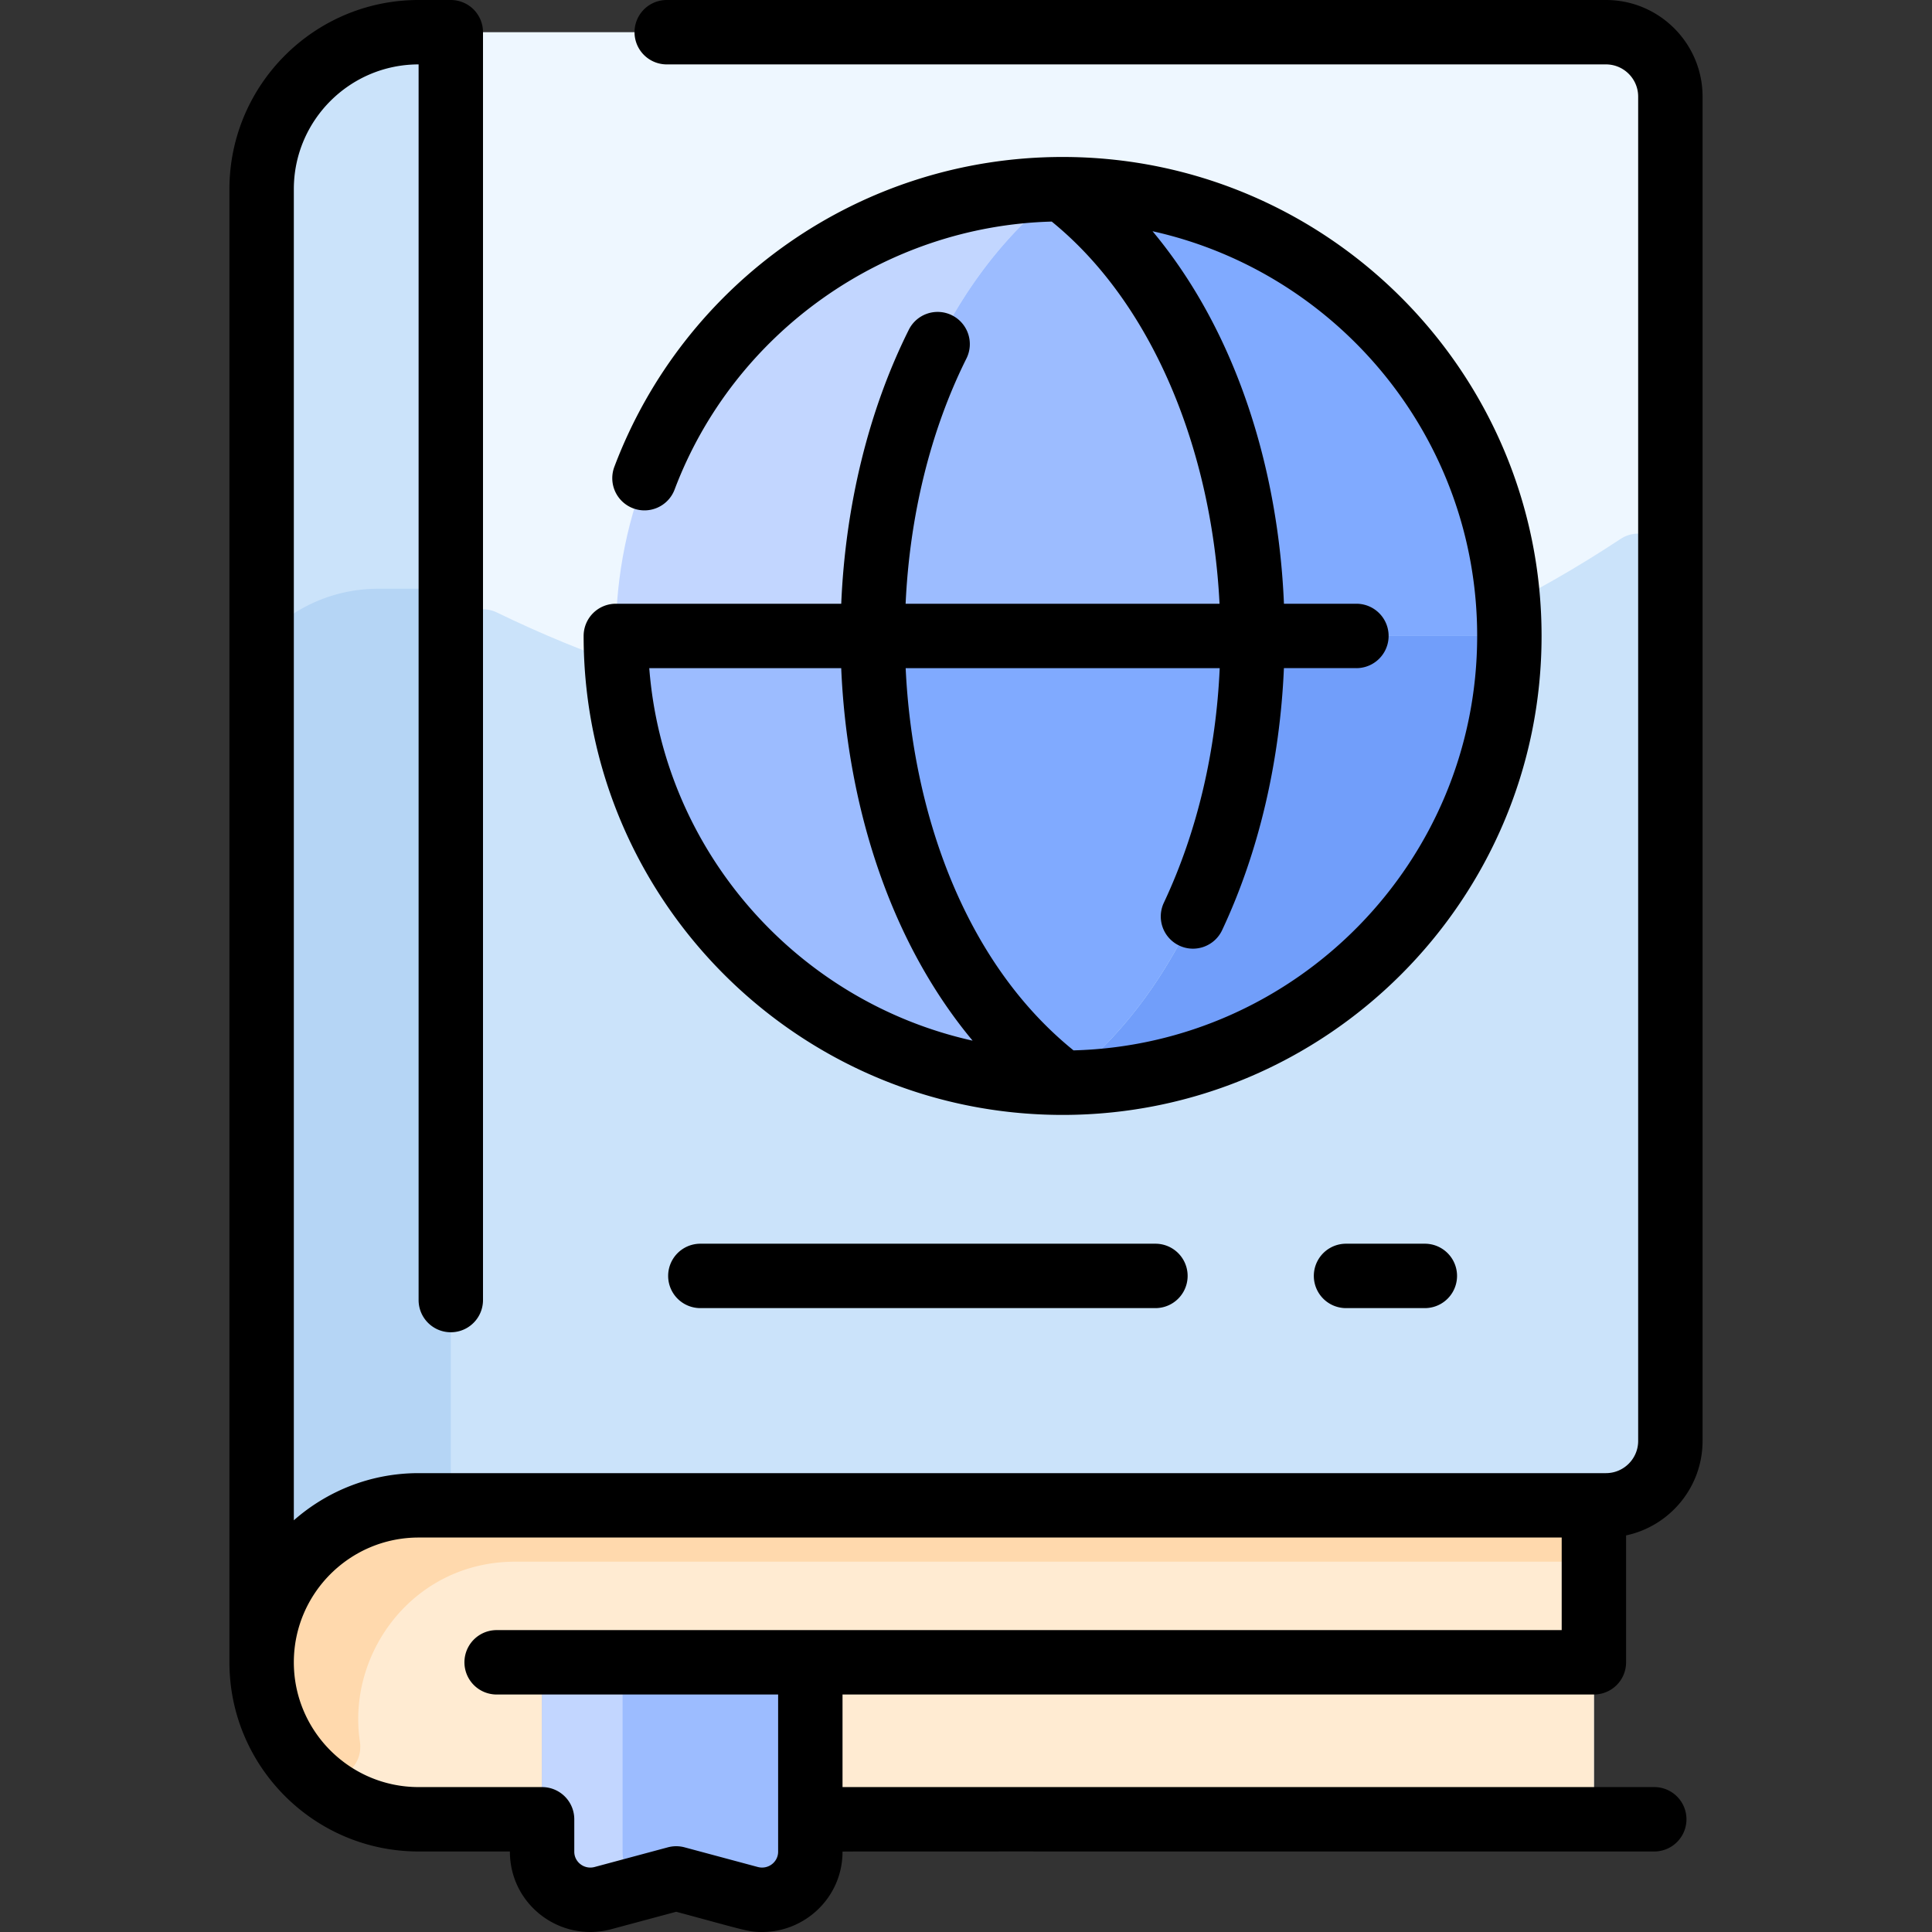 <svg xmlns="http://www.w3.org/2000/svg" version="1.1" xmlns:xlink="http://www.w3.org/1999/xlink" width="512" height="512" x="0" y="0" viewBox="0 0 480.005 480.005" style="enable-background:new 0 0 512 512" xml:space="preserve" class=""><rect x="0" y="0" width="480.005" height="480.005" fill="#333333" stroke="none"/><g><path fill="#eef7ff" d="M399.002 8h-295c-21.54 0-39 17.46-39 39 0 51.53-.119 379.661.01 365.603C64.804 434.301 83.026 452 104.773 452h283.23a8 8 0 0 0 8-8v-70h3c8.84 0 16-7.16 16-16V24c-.001-8.84-7.16-16-16.001-16z" opacity="1" data-original="#eef7ff" class=""></path><path fill="#cbe3fa" d="M415.002 140.594V358c0 8.837-7.163 16-16 16h-287V159.385c0-5.912 6.182-9.778 11.499-7.193 88.233 42.898 192.425 39.04 279.097-18.271 5.319-3.517 12.404.296 12.404 6.673zM112.002 8v366h-8c-21.54 0-39 17.46-39 39V47c0-21.54 17.46-39 39-39z" opacity="1" data-original="#cbe3fa" class=""></path><path fill="#b5d5f5" d="M112.002 154.27V374h-8c-21.54 0-39 17.46-39 39V162.475c0-2.259.961-4.407 2.625-5.935 6.944-6.375 16.207-10.269 26.375-10.269h10a7.998 7.998 0 0 1 8 7.999z" opacity="1" data-original="#b5d5f5"></path><path fill="#ffebd2" d="M396.002 374v70a8 8 0 0 1-8 8h-283.23c-21.869 0-40.181-17.896-39.762-39.761C65.418 391.051 82.717 374 104.002 374z" opacity="1" data-original="#ffebd2"></path><path fill="#ffd9ad" d="M396.002 374v6a8 8 0 0 1-8 8h-260c-25.266 0-41.882 22.714-38.587 44.686 1.165 7.768-8.26 12.51-13.675 6.82C52.179 414.746 69.976 374 104.002 374z" opacity="1" data-original="#ffd9ad"></path><path fill="#9cbcff" d="M201.322 413v47.06c0 7.86-7.5 13.57-15.13 11.52l-18.19-4.89-18.19 4.89c-7.63 2.05-15.13-3.66-15.13-11.52V413z" opacity="1" data-original="#9cbcff"></path><path fill="#c2d6ff" d="M155.831 465.177c1.06 2.222-.277 4.86-2.654 5.498l-3.365.904c-7.63 2.05-15.13-3.66-15.13-11.52V413h20v47.06c0 1.85.415 3.58 1.149 5.117zM264.002 47c-31.48 23.87-47.18 67.44-47.18 111h-63.82c0-61.3 49.7-111 111-111z" opacity="1" data-original="#c2d6ff"></path><path fill="#719efa" d="M311.182 158h63.82c0 61.3-49.7 111-111 111 31.42-23.83 47.17-67.41 47.18-111z" opacity="1" data-original="#719efa" class=""></path><path fill="#80aaff" d="M375.002 158h-63.82c0-43.56-15.7-87.13-47.18-111 61.3 0 111 49.7 111 111z" opacity="1" data-original="#80aaff"></path><path fill="#9cbcff" d="M264.002 47c31.48 23.87 47.18 67.44 47.18 111h-94.36c0-43.56 15.7-87.13 47.18-111z" opacity="1" data-original="#9cbcff"></path><path fill="#80aaff" d="M216.822 158h94.36c-.01 43.59-15.76 87.17-47.18 111-31.42-23.83-47.17-67.41-47.18-111z" opacity="1" data-original="#80aaff"></path><path fill="#9cbcff" d="M216.822 158c.01 43.59 15.76 87.17 47.18 111-61.3 0-111-49.7-111-111z" opacity="1" data-original="#9cbcff"></path><path d="M396.002 421a8 8 0 0 0 8-8v-31.528c10.841-2.307 19-11.954 19-23.472V24c0-13.233-10.767-24-24-24H165.648a8 8 0 0 0 0 16h233.354c4.411 0 8 3.589 8 8v334c0 4.411-3.589 8-8 8h-295c-11.87 0-22.719 4.432-31 11.717V47c0-17.093 13.906-31 31-31v307a8 8 0 0 0 16 0V8a8 8 0 0 0-8-8h-8c-25.916 0-47 21.084-47 47v366c0 25.916 21.084 47 47 47h22.678c0 13.29 12.564 22.703 25.204 19.307l16.118-4.329c17.178 4.613 17.834 5.027 21.375 5.027 10.686 0 19.947-8.649 19.947-19.944 0-.1-9.616-.061 201.678-.061a8 8 0 0 0 0-16H209.325v-23zm-202.677 39.061c0 2.585-2.491 4.48-5.054 3.793l-18.193-4.886a8.001 8.001 0 0 0-4.15 0l-18.193 4.886c-2.562.687-5.054-1.21-5.054-3.793V452a8 8 0 0 0-8-8h-30.678c-17.094 0-31-13.907-31-31s13.906-31 31-31h284v23H123.389a8 8 0 0 0 0 16h69.936z" fill="#000000" opacity="1" data-original="#000000"></path><path d="M334.421 309a8 8 0 0 0 0 16h19.581a8 8 0 0 0 0-16zM174.002 309a8 8 0 0 0 0 16h113.064a8 8 0 0 0 0-16zM263.991 277.001c65.615.003 119.011-53.385 119.011-119.001 0-65.617-53.384-119.001-119.001-119.001-50.361 0-94.157 31.396-111.365 76.977a7.999 7.999 0 0 0 4.659 10.31c4.131 1.563 8.749-.524 10.31-4.659 14.726-39.008 52.156-65.471 93.697-66.576 25.055 20.351 39.782 56.733 41.691 94.948h-77.992c1.004-21.844 6.158-43.007 15.11-60.93a8 8 0 0 0-3.583-10.731 7.999 7.999 0 0 0-10.731 3.582c-10.028 20.078-15.759 43.746-16.792 68.079h-56.002a8 8 0 0 0-8 8c-.002 65.613 53.378 118.999 118.988 119.002zM161.31 166h47.689c1.389 32.673 11.374 67.028 32.644 92.55-43.554-9.679-76.818-47.009-80.333-92.55zM286.348 57.448c46.086 10.235 80.654 51.43 80.654 100.552 0 55.887-44.741 101.52-100.286 102.965-27.405-22.171-40.044-59.629-41.705-94.965h78.025c-.892 20.15-5.396 40.262-13.879 58.29a7.999 7.999 0 0 0 3.832 10.645c4.021 1.891 8.775.143 10.645-3.833 9.135-19.414 14.36-41.986 15.354-65.103h18.013a8 8 0 0 0 0-16h-18.005c-1.386-33.14-11.588-67.279-32.648-92.551z" fill="#000000" opacity="1" data-original="#000000"></path></g></svg>
